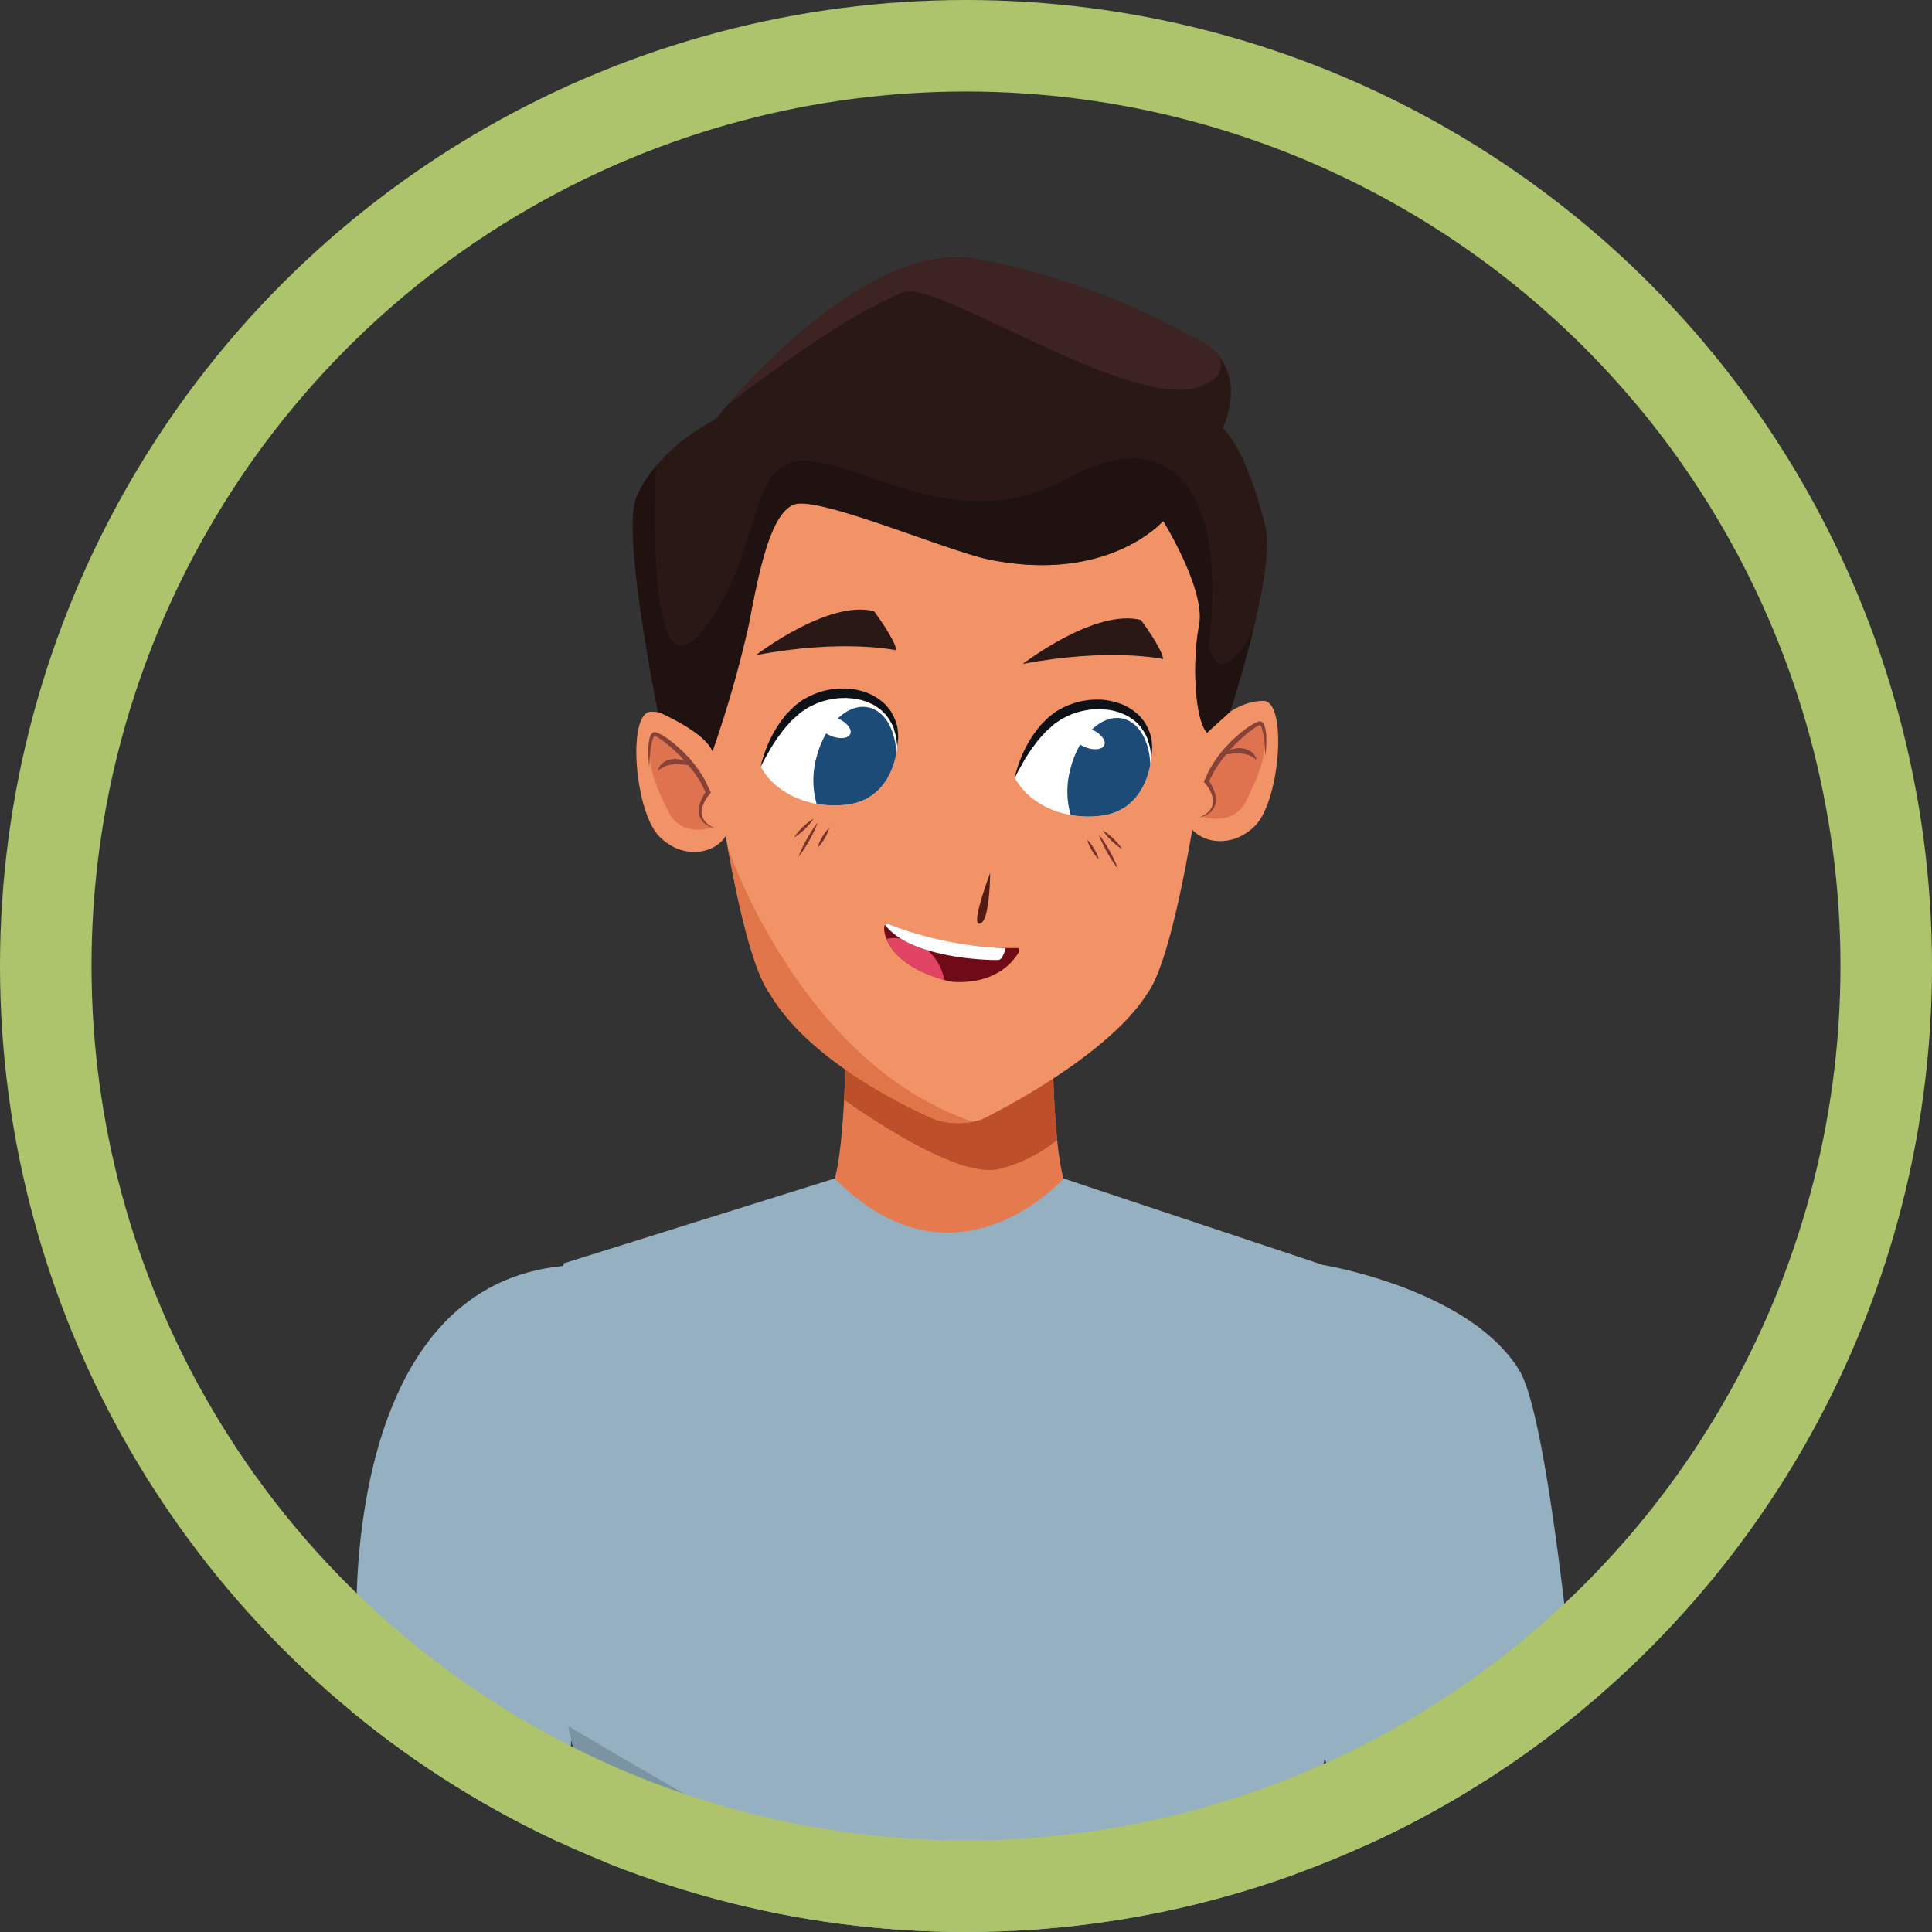 <svg xmlns="http://www.w3.org/2000/svg" xmlns:xlink="http://www.w3.org/1999/xlink" width="190" height="190" viewBox="0 0 190 190">
  <rect x="0" y="0" width="190" height="190" fill="#333333" stroke="none"/>
  <defs>
    <clipPath id="clip-path">
      <circle id="Elipse_5890" data-name="Elipse 5890" cx="95" cy="95" r="95" fill="none" stroke="#adc46c" stroke-width="9"/>
    </clipPath>
    <clipPath id="clip-path-2">
      <rect id="Rectángulo_341021" data-name="Rectángulo 341021" width="123.047" height="180.206" fill="none"/>
    </clipPath>
    <clipPath id="clip-path-4">
      <rect id="Rectángulo_341017" data-name="Rectángulo 341017" width="6.184" height="9.343" fill="none"/>
    </clipPath>
    <clipPath id="clip-path-5">
      <rect id="Rectángulo_341018" data-name="Rectángulo 341018" width="6.182" height="9.345" fill="none"/>
    </clipPath>
    <clipPath id="clip-path-6">
      <rect id="Rectángulo_341019" data-name="Rectángulo 341019" width="61.027" height="28.803" fill="none"/>
    </clipPath>
  </defs>
  <g id="Grupo_971282" data-name="Grupo 971282" transform="translate(-725 -1005)">
    <g id="Enmascarar_grupo_927258" data-name="Enmascarar grupo 927258" transform="translate(725 1005)" clip-path="url(#clip-path)">
      <g id="Grupo_970515" data-name="Grupo 970515" transform="translate(33.476 25.313)">
        <g id="Grupo_965388" data-name="Grupo 965388" transform="translate(0 0)" clip-path="url(#clip-path-2)">
          <g id="Grupo_965387" data-name="Grupo 965387" transform="translate(0 0)">
            <g id="Grupo_965386" data-name="Grupo 965386" clip-path="url(#clip-path-2)">
              <path id="Trazado_729972" data-name="Trazado 729972" d="M762.38,860.865c.14,2.61.475,5.505.947,8.565h12.065c-.977-5.733-1.646-9.277-1.646-9.277,0-4.246-4.872-51.917-7.737-61.087s-19.486-10.908-19.486-10.908-2.006,25.238,1.72,34.357,14.137,38.35,14.137,38.35" transform="translate(-652.344 -689.224)" fill="#f19367"/>
              <path id="Trazado_729973" data-name="Trazado 729973" d="M29.289,869.429c2.769-22.273,5.615-43.667,7.089-50.3a107.739,107.739,0,0,0,1.737-30.969s-15.777.879-18.93,18.931c-1.511,8.663-2.3,35.732-2.707,62.341Z" transform="translate(-14.409 -689.223)" fill="#f19367"/>
              <path id="Trazado_729974" data-name="Trazado 729974" d="M18.753,1223.1a121.2,121.2,0,0,0,14.271,1.663c.3-2.3.588-4.545.875-6.732l-14.82-7.73c-.122,4.115-.231,8.411-.326,12.8" transform="translate(-16.399 -1058.374)" fill="#bd502a"/>
              <path id="Trazado_729975" data-name="Trazado 729975" d="M21.159,937.941c-2.522.314-10.757-1.578-13.565-2.252,5.008,5.808,19.026,5.348,19.026,5.348,2.022-7.788,3.323-23.92,3.323-23.92V889.184c-5.007,12.15-14.055,33.622-12.6,32.815,1.528-.852,7.067-2.206,7.067-2.206s-3.629,8.4-4.89,10.126,4.7,7.641,1.643,8.022" transform="translate(-6.641 -777.568)" fill="#7a94a1"/>
              <path id="Trazado_729976" data-name="Trazado 729976" d="M832.263,1176.492c3.537.2,8.73.152,12.827-1.248-.435-4.931-1.181-12.334-2.07-20.183l-14.984,9.733c1.606,4.411,3.113,8.594,4.227,11.7" transform="translate(-724.096 -1010.072)" fill="#bd502a"/>
              <path id="Trazado_729977" data-name="Trazado 729977" d="M759.261,937.681c-.448-1.146,8.09-16.809,9.046-23.113s-1.147-4.2-1.147-4.2c-3.057,9.36-10.316,17-10.316,17s2.674-13.181,2.674-15.47-9.551-22.352-9.551-22.352l-2.333,6.074-1.645,23.216,10.472,22.258a21.324,21.324,0,0,0,9.982-.82c-2.9-.734-6.9-1.865-7.183-2.589" transform="translate(-652.349 -777.881)" fill="#7a94a1"/>
              <path id="Trazado_729978" data-name="Trazado 729978" d="M248.7,613.594c-.313-1.442-.644-2.324-.944-2.486-2.1-1.144-25.789-8.023-25.789-8.023-1.337-2.29-1.425-14.135-1.425-14.135l-10.08-3.769v-.055l-.075.028-.072-.028v.055l-10.082,3.769s-.087,11.845-1.424,14.135c0,0-23.689,6.878-25.79,8.023-.3.162-.61,1.044-.892,2.486Z" transform="translate(-150.523 -511.677)" fill="#e57a4e"/>
              <path id="Trazado_729979" data-name="Trazado 729979" d="M409.723,601.365a14.248,14.248,0,0,0,5.875-2.9c-.429-4.2-.468-9.517-.468-9.517l-10.08-3.768v-.055l-.075.028-.072-.028v.055l-10.082,3.768s-.018,2.585-.175,5.572c3.4,2.4,11.283,7.579,15.078,6.843" transform="translate(-345.107 -511.678)" fill="#bd502a"/>
              <path id="Trazado_729980" data-name="Trazado 729980" d="M19.979,794.565a143.313,143.313,0,0,0,2.729-17.68A91.006,91.006,0,0,0,25.838,787.5s.831,14.672,1.825,23.8H92.246c-.145-6.2-.152-11.755.071-15.774,0,0,2.393-7.913,4.483-16.766l7.312,15.542c10.831,1.733,18.721-5.753,18.721-5.753s-3.279-42.016-6.876-47.962c-4.861-8.038-19.291-10.4-19.347-10.406l-25.489-8.5s-10.62,11.976-22.508,0l-26.644,8.344s-.022.1-.055.264c-22.388,2.133-20.29,36.531-20.29,36.531L0,787.838c3.821,7.26,19.979,6.727,19.979,6.727" transform="translate(0 -631.097)" fill="#95b1c1"/>
              <path id="Trazado_729981" data-name="Trazado 729981" d="M183.751,1186.38h14.958c.471-1.052.744-1.685.744-1.685-4.968-6.88-14.911-20.823-14.911-20.823,2.615,1.289,42.42,15.092,44.712,14.9s2.293-1.148,2.293-1.148c-10.38-1.945-43.333-21.236-53.053-27.021a91.794,91.794,0,0,0,3.432,11.976s.831,14.672,1.826,23.8" transform="translate(-156.088 -1006.174)" fill="#7a94a1"/>
              <path id="Trazado_729982" data-name="Trazado 729982" d="M663.667,352.013s2.571-4.514,6.575-4.579c2.378-.037,1.674,9.728-.775,12.249s-6.015,1.683-6.808-.552Z" transform="translate(-579.479 -303.822)" fill="#f19367"/>
              <g id="Grupo_965379" data-name="Grupo 965379" transform="translate(84.738 45.867)" opacity="0.4">
                <g id="Grupo_965378" data-name="Grupo 965378">
                  <g id="Grupo_965377" data-name="Grupo 965377" clip-path="url(#clip-path-4)">
                    <path id="Trazado_729983" data-name="Trazado 729983" d="M675.063,374.521s2.989,1.052,4.279-1.44,2.542-5.486,1.543-7.683c0,0-2.757.641-5.3,5.785,0,0,1.868,2.323-.517,3.338" transform="translate(-675.063 -365.398)" fill="#c6442b"/>
                  </g>
                </g>
              </g>
              <path id="Trazado_729984" data-name="Trazado 729984" d="M679.272,366.838c-.026-.471-.053-.941-.1-1.407a6.376,6.376,0,0,0-.264-1.344.65.65,0,0,0-.14-.236c-.06-.026-.023-.035-.123.016l-.312.165-.27.195c-.178.123-.359.258-.539.409s-.366.28-.531.445l-.508.473c-.169.157-.317.336-.478.5s-.324.331-.461.517-.291.358-.436.538a12.218,12.218,0,0,0-.792,1.131,5.006,5.006,0,0,0-.324.606l-.308.616-.037-.229a4.254,4.254,0,0,1,.573,1.036,2.764,2.764,0,0,1,.157.575,1.729,1.729,0,0,1,.029.3,1.812,1.812,0,0,1-.017.3,2.053,2.053,0,0,1-.07.3l-.13.277-.185.238a1.516,1.516,0,0,1-.219.2,2.434,2.434,0,0,1-.492.3c-.176.072-.361.122-.537.182.167-.088.336-.168.5-.261a2.337,2.337,0,0,0,.428-.339,1.335,1.335,0,0,0,.175-.2l.135-.224a1.745,1.745,0,0,0,.117-.5,1.577,1.577,0,0,0-.006-.257,1.426,1.426,0,0,0-.044-.256,2.487,2.487,0,0,0-.176-.5,3.911,3.911,0,0,0-.578-.887l-.094-.108.056-.121.306-.656A5.451,5.451,0,0,1,673.9,368a12.676,12.676,0,0,1,.8-1.2c.149-.188.292-.381.447-.565s.328-.349.491-.525.328-.35.507-.509l.538-.476c.174-.164.374-.3.562-.448a4.389,4.389,0,0,1,.605-.417l.321-.191.323-.141a.471.471,0,0,1,.26-.053.429.429,0,0,1,.263.131.956.956,0,0,1,.2.377,4.947,4.947,0,0,1,.149,1.442,12.629,12.629,0,0,1-.087,1.417" transform="translate(-588.306 -317.841)" fill="#874237"/>
              <path id="Trazado_729985" data-name="Trazado 729985" d="M694.575,385.578a.969.969,0,0,0-.127-.11,4.033,4.033,0,0,0-.33-.234c-.075-.035-.157-.067-.234-.109a1,1,0,0,0-.264-.091,2.075,2.075,0,0,0-.284-.074l-.308-.028a.776.776,0,0,0-.312-.012c-.105.012-.21.008-.312.011a1.877,1.877,0,0,0-.3.011c-.094.018-.186.028-.271.038a3.891,3.891,0,0,1-.6.028,3.237,3.237,0,0,1,.513-.322c.081-.043.17-.089.266-.131a1.143,1.143,0,0,1,.321-.088c.115-.02.234-.048.357-.061a1.033,1.033,0,0,1,.377,0l.381.058a1.53,1.53,0,0,1,.349.144,1.564,1.564,0,0,1,.52.4,1.42,1.42,0,0,1,.217.406.554.554,0,0,1,.036.164" transform="translate(-604.47 -336.135)" fill="#874237"/>
              <path id="Trazado_729986" data-name="Trazado 729986" d="M310.068,173.544s12.1-5.812,16.271-12.342c3.425-4.582,6.247-27.946,6.641-31.572.013-.122.027-.241.039-.359s.019-.18.019-.18l-.006,0c.065-.749.107-1.506.107-2.274a25.328,25.328,0,0,0-50.657,0,25.666,25.666,0,0,0,.144,2.692h0s2.9,26.671,6.658,31.689c4.411,7.485,16.27,12.342,16.27,12.342a7.513,7.513,0,0,0,4.515,0" transform="translate(-247.023 -88.753)" fill="#f19367"/>
              <path id="Trazado_729987" data-name="Trazado 729987" d="M239.88,360.512s-2.571-4.513-6.574-4.576c-2.377-.036-1.674,9.727.775,12.248s6.016,1.681,6.808-.551Z" transform="translate(-202.739 -311.256)" fill="#f19367"/>
              <g id="Grupo_965382" data-name="Grupo 965382" transform="translate(30.409 46.932)" opacity="0.4">
                <g id="Grupo_965381" data-name="Grupo 965381">
                  <g id="Grupo_965380" data-name="Grupo 965380" clip-path="url(#clip-path-5)">
                    <path id="Trazado_729988" data-name="Trazado 729988" d="M248.437,383.006s-2.989,1.051-4.277-1.441-2.543-5.486-1.543-7.684c0,0,2.756.642,5.3,5.787,0,0-1.868,2.318.516,3.338" transform="translate(-242.255 -373.881)" fill="#c6442b"/>
                  </g>
                </g>
              </g>
              <path id="Trazado_729989" data-name="Trazado 729989" d="M241.282,375.312a12.673,12.673,0,0,1-.087-1.418,4.977,4.977,0,0,1,.149-1.443.967.967,0,0,1,.2-.378.43.43,0,0,1,.264-.131.469.469,0,0,1,.26.053l.323.142.321.192a4.381,4.381,0,0,1,.605.417c.188.149.389.284.562.449l.538.476c.18.159.338.34.508.509s.344.335.491.525l.447.566a12.8,12.8,0,0,1,.8,1.2,5.448,5.448,0,0,1,.325.646l.306.657.056.121-.094.108a3.89,3.89,0,0,0-.578.886,2.448,2.448,0,0,0-.176.5,1.422,1.422,0,0,0-.044.256,1.443,1.443,0,0,0-.006.256,1.729,1.729,0,0,0,.118.5l.135.224a1.356,1.356,0,0,0,.176.2,2.352,2.352,0,0,0,.427.339c.159.092.328.172.5.261-.176-.06-.361-.11-.537-.182a2.464,2.464,0,0,1-.492-.3,1.538,1.538,0,0,1-.219-.2l-.185-.238-.13-.276a2,2,0,0,1-.071-.3,1.725,1.725,0,0,1-.017-.3,1.745,1.745,0,0,1,.028-.3,2.762,2.762,0,0,1,.157-.575,4.256,4.256,0,0,1,.573-1.035l-.037.228-.307-.617a5.019,5.019,0,0,0-.324-.607,12.157,12.157,0,0,0-.791-1.132c-.145-.18-.3-.354-.436-.538s-.308-.344-.461-.518-.308-.346-.478-.5l-.508-.473c-.164-.164-.353-.3-.531-.445s-.361-.286-.539-.41l-.271-.2-.313-.166c-.1-.051-.063-.042-.123-.016a.643.643,0,0,0-.14.236,6.352,6.352,0,0,0-.264,1.344c-.052.466-.078.936-.1,1.408" transform="translate(-210.918 -325.251)" fill="#874237"/>
              <path id="Trazado_729990" data-name="Trazado 729990" d="M248.758,394.07a.554.554,0,0,1,.036-.165,1.42,1.42,0,0,1,.217-.406,1.556,1.556,0,0,1,.52-.4,1.532,1.532,0,0,1,.349-.144l.381-.058a1.036,1.036,0,0,1,.377,0c.123.013.242.042.357.061a1.136,1.136,0,0,1,.32.088c.1.042.185.088.266.132a3.216,3.216,0,0,1,.513.322,3.887,3.887,0,0,1-.6-.028c-.085-.009-.177-.02-.271-.038a1.866,1.866,0,0,0-.3-.011c-.1,0-.207,0-.312-.012a.779.779,0,0,0-.312.012l-.308.028a2.064,2.064,0,0,0-.284.074,1.012,1.012,0,0,0-.264.091c-.078.043-.16.074-.235.11a4,4,0,0,0-.329.234.962.962,0,0,0-.127.11" transform="translate(-217.533 -343.561)" fill="#874237"/>
              <path id="Trazado_729991" data-name="Trazado 729991" d="M500.1,482.271s0,4.467-.913,4.946.048-2.591.913-4.946" transform="translate(-436.204 -421.733)" fill="#521b14"/>
              <path id="Trazado_729992" data-name="Trazado 729992" d="M439.079,524.531a33.448,33.448,0,0,1-12.608-2.352.311.311,0,0,0-.41.132c-.176.26-.166,3.835,6.44,5.507,0,0,4.636.719,6.807-2.962,0,0,0-.417-.229-.327" transform="translate(-372.54 -456.605)" fill="#6f0b17"/>
              <path id="Trazado_729993" data-name="Trazado 729993" d="M427.755,533.583c.471,1.2,1.872,2.956,5.686,4.051a4.932,4.932,0,0,0-5.686-4.051" transform="translate(-374.061 -466.574)" fill="#e24464"/>
              <path id="Trazado_729994" data-name="Trazado 729994" d="M528.353,357.337A13.429,13.429,0,0,1,532,351.669c3.6-2.916,10.119-1.782,9.777,3.683,0,0-.249,5.038-4.808,5.7-3.688.533-7.248-1.1-8.616-3.714" transform="translate(-462.031 -306.16)" fill="#fff"/>
              <path id="Trazado_729995" data-name="Trazado 729995" d="M528.353,354.137a7.95,7.95,0,0,1,.216-.846,12.866,12.866,0,0,1,.864-2.145,11.611,11.611,0,0,1,.807-1.338l.518-.689c.183-.232.417-.432.632-.654l.334-.33.385-.289c.124-.09.238-.185.373-.273l.446-.246a7.5,7.5,0,0,1,1.878-.7,9.005,9.005,0,0,1,.991-.152c.332-.027.666-.018,1-.023a6.814,6.814,0,0,1,1.9.388,4.423,4.423,0,0,1,.846.392,3.785,3.785,0,0,1,.733.513l.326.28c.1.1.184.214.27.32l.25.314c.073.11.127.228.188.338a4.786,4.786,0,0,1,.476,1.266,8.486,8.486,0,0,1,.079,1.02c-.047.563-.083.873-.083.873l-.108-.857c-.039-.268-.159-.58-.243-.936a5.318,5.318,0,0,0-.588-1.068c-.066-.089-.124-.186-.2-.272l-.251-.243c-.087-.08-.164-.171-.255-.25l-.3-.213a3.11,3.11,0,0,0-.664-.381,4.576,4.576,0,0,0-.747-.29,5.849,5.849,0,0,0-.812-.184c-.278-.043-.567-.045-.853-.079-.289.013-.582.009-.873.037a8.613,8.613,0,0,0-.868.148,6.6,6.6,0,0,0-1.638.577l-.371.188c-.126.072-.254.166-.38.248l-.353.234-.315.282c-.205.19-.423.361-.612.557l-.537.6a6.63,6.63,0,0,0-.474.6c-.146.2-.306.383-.428.58-.245.392-.5.741-.678,1.075s-.358.617-.483.862c-.26.484-.392.774-.392.774" transform="translate(-462.031 -302.96)" fill="#0e1115"/>
              <path id="Trazado_729996" data-name="Trazado 729996" d="M569.844,366.083c.746-3.35,3.077-5.678,5.2-5.206,1.6.359,2.63,2.205,2.722,4.523-.252,1.4-1.205,4.507-4.719,5.015a9.728,9.728,0,0,1-3.118-.059,8.43,8.43,0,0,1-.089-4.274" transform="translate(-498.113 -315.524)" fill="#1d4b78"/>
              <path id="Trazado_729997" data-name="Trazado 729997" d="M572.959,368.484c-.2.471.346,1.153,1.223,1.524s1.746.295,1.946-.175-.347-1.155-1.222-1.526-1.746-.292-1.946.177" transform="translate(-501.002 -321.87)" fill="#fff"/>
              <path id="Trazado_729998" data-name="Trazado 729998" d="M329.332,348.61a13.447,13.447,0,0,1,3.647-5.667c3.6-2.917,10.12-1.779,9.777,3.685,0,0-.249,5.038-4.808,5.7-3.688.531-7.248-1.1-8.616-3.717" transform="translate(-287.992 -298.529)" fill="#fff"/>
              <path id="Trazado_729999" data-name="Trazado 729999" d="M329.332,345.412a8.031,8.031,0,0,1,.216-.846,12.871,12.871,0,0,1,.864-2.146,11.669,11.669,0,0,1,.808-1.338l.518-.69c.183-.232.417-.432.632-.654l.334-.33.385-.289c.124-.09.237-.184.373-.272l.446-.246a7.48,7.48,0,0,1,1.878-.7,9.1,9.1,0,0,1,.991-.152c.332-.026.666-.017,1-.023a6.791,6.791,0,0,1,1.9.389,4.411,4.411,0,0,1,.846.392,3.792,3.792,0,0,1,.733.514l.327.28c.1.1.183.214.269.32l.25.315c.073.109.127.228.188.338a4.791,4.791,0,0,1,.477,1.265,8.5,8.5,0,0,1,.079,1.02c-.047.563-.083.873-.083.873l-.108-.857c-.039-.268-.159-.58-.243-.937a5.338,5.338,0,0,0-.588-1.068c-.066-.089-.123-.186-.2-.272l-.251-.243c-.086-.08-.164-.171-.255-.251l-.3-.213a3.123,3.123,0,0,0-.664-.381,4.579,4.579,0,0,0-.747-.29,5.854,5.854,0,0,0-.812-.185c-.278-.042-.568-.045-.853-.079-.289.013-.582.008-.873.036a8.643,8.643,0,0,0-.868.148,6.594,6.594,0,0,0-1.638.577l-.371.188c-.127.071-.254.166-.38.247l-.353.234-.315.282c-.205.19-.423.361-.612.557l-.537.6a6.69,6.69,0,0,0-.473.6c-.146.2-.306.383-.428.58-.245.393-.5.741-.678,1.075s-.358.618-.483.862c-.261.484-.393.774-.393.774" transform="translate(-287.992 -295.332)" fill="#0e1115"/>
              <path id="Trazado_730000" data-name="Trazado 730000" d="M370.827,357.371c.747-3.347,3.077-5.677,5.2-5.2,1.6.355,2.631,2.2,2.723,4.523-.253,1.4-1.205,4.5-4.72,5.014a9.823,9.823,0,0,1-3.118-.059,8.473,8.473,0,0,1-.089-4.277" transform="translate(-324.078 -307.91)" fill="#1d4b78"/>
              <path id="Trazado_730001" data-name="Trazado 730001" d="M373.943,359.753c-.2.471.346,1.153,1.223,1.524s1.746.295,1.945-.174-.346-1.154-1.222-1.525-1.746-.295-1.945.175" transform="translate(-326.967 -314.235)" fill="#fff"/>
              <path id="Trazado_730002" data-name="Trazado 730002" d="M355.573,441.649a3.5,3.5,0,0,1,.238-.343c.08-.094.164-.212.272-.323l.333-.348.359-.321c.114-.1.236-.183.332-.26a3.352,3.352,0,0,1,.351-.227,3.438,3.438,0,0,1-.238.343c-.08.094-.164.213-.271.323l-.333.348-.36.321c-.114.1-.236.183-.332.26a3.458,3.458,0,0,1-.351.227" transform="translate(-310.94 -384.617)" fill="#79332d"/>
              <path id="Trazado_730003" data-name="Trazado 730003" d="M360.832,442.871s-.077.232-.223.563c-.078.163-.157.359-.262.558l-.328.624-.361.605c-.114.194-.241.364-.339.515-.206.3-.364.484-.364.484s.077-.232.222-.563c.078-.163.157-.359.262-.558l.328-.624.361-.606c.115-.194.241-.364.339-.515.206-.3.364-.484.364-.484" transform="translate(-313.898 -387.279)" fill="#79332d"/>
              <path id="Trazado_730004" data-name="Trazado 730004" d="M375.026,447.088a2.536,2.536,0,0,1-.106.341c-.043.1-.081.215-.142.33l-.19.362-.223.343c-.07.11-.155.2-.218.285a2.52,2.52,0,0,1-.246.259,2.5,2.5,0,0,1,.106-.341c.043-.1.08-.215.142-.33l.19-.362.223-.343c.071-.109.155-.2.218-.285a2.52,2.52,0,0,1,.245-.259" transform="translate(-326.967 -390.967)" fill="#79332d"/>
              <path id="Trazado_730005" data-name="Trazado 730005" d="M599.285,450.836a3.516,3.516,0,0,1-.351-.226c-.1-.077-.218-.157-.333-.26l-.36-.321-.333-.348c-.107-.11-.191-.23-.271-.323a3.425,3.425,0,0,1-.239-.343,3.388,3.388,0,0,1,.351.226c.1.077.219.157.333.26l.36.321.333.348c.107.111.191.229.272.323a3.456,3.456,0,0,1,.238.342" transform="translate(-522.409 -392.652)" fill="#79332d"/>
              <path id="Trazado_730006" data-name="Trazado 730006" d="M594.1,452.058s.157.187.364.484c.1.151.224.321.339.514l.361.606.328.624c.106.2.185.395.262.558.146.331.222.563.222.563s-.158-.187-.364-.484c-.1-.151-.225-.321-.339-.515l-.361-.606-.328-.624c-.1-.2-.184-.4-.262-.558-.146-.331-.223-.563-.223-.563" transform="translate(-519.524 -395.313)" fill="#79332d"/>
              <path id="Trazado_730007" data-name="Trazado 730007" d="M585.14,456.277a2.578,2.578,0,0,1,.245.259c.063.084.147.175.218.285l.223.342.19.362c.062.115.1.234.142.329a2.488,2.488,0,0,1,.106.341,2.544,2.544,0,0,1-.246-.258c-.063-.084-.148-.175-.218-.285l-.223-.342-.19-.362c-.061-.115-.1-.233-.142-.329a2.546,2.546,0,0,1-.106-.341" transform="translate(-511.69 -399.002)" fill="#79332d"/>
              <path id="Trazado_730008" data-name="Trazado 730008" d="M325.544,280.4s7.107-5.486,11.623-4.319c0,0,2.073,2.784,2.189,3.84,0,0-5.265-1.153-13.812.479" transform="translate(-284.68 -241.284)" fill="#2a1816"/>
              <path id="Trazado_730009" data-name="Trazado 730009" d="M534.606,287.286s7.108-5.486,11.623-4.322c0,0,2.073,2.783,2.188,3.841,0,0-5.263-1.154-13.811.481" transform="translate(-467.499 -247.303)" fill="#2a1816"/>
              <path id="Trazado_730010" data-name="Trazado 730010" d="M323.907,489.134a7.567,7.567,0,0,0,3.7.213c-16.964-5.662-24.132-26.963-24.132-26.963h0c1.13,6.242,2.572,12.276,4.166,14.408,4.41,7.485,16.27,12.342,16.27,12.342" transform="translate(-265.378 -404.343)" fill="#df7549"/>
              <path id="Trazado_730011" data-name="Trazado 730011" d="M236.868,48.573a111.855,111.855,0,0,0,3.558-12.4c.961-5,2.083-11.011,4.484-11.876s15.134,4.617,19.263,5.437c11.683,2.332,17.021-3.815,17.021-3.815s4.217,6.794,3.53,10.253-.44,9.329.782,10.571l2.273-2.061S292.462,30.332,291.2,26.3c0,0-1.622-7.037-4.153-9.535,0,0,3.337-6.6-3.565-9.222A70.175,70.175,0,0,0,262.889.172c-11.607-2.114-25.731,15.764-25.731,15.764s-5.657,2.679-7.781,7.673c-1.471,3.458,2.123,21.069,2.123,21.069s4.643,1.98,5.366,3.895" transform="translate(-200.276 0.002)" fill="#2a1816"/>
              <path id="Trazado_730012" data-name="Trazado 730012" d="M427.118,522.193a.3.3,0,0,0-.362.078c2.625,3.382,10.593,3.489,11.162,3.438.319-.024.55-.628.693-1.158a35.277,35.277,0,0,1-11.493-2.358" transform="translate(-373.187 -456.618)" fill="#fff"/>
              <path id="Trazado_730013" data-name="Trazado 730013" d="M351.868,9.817a7.143,7.143,0,0,0-3.27-2.275A70.177,70.177,0,0,0,328.007.171c-9.579-1.745-20.863,10.12-24.517,14.322,10.054-7.67,14-9.615,17.175-11.054s22.332,11.67,29.177,9.3c1.978-.685,2.408-1.752,2.025-2.92" transform="translate(-265.394 0.003)" fill="#3d2322"/>
              <g id="Grupo_965385" data-name="Grupo 965385" transform="translate(28.748 19.771)" opacity="0.6">
                <g id="Grupo_965384" data-name="Grupo 965384">
                  <g id="Grupo_965383" data-name="Grupo 965383" clip-path="url(#clip-path-6)">
                    <path id="Trazado_730014" data-name="Trazado 730014" d="M285.658,175.91c1.874-14.395-3.17-22.346-13.881-16.44s-20.122-1.73-25.925-1.73-3.924,9.346-10.117,16.868c-4.756,5.775-4.7-9.123-4.424-16.358a12.419,12.419,0,0,0-1.932,3.093c-1.471,3.458,2.123,21.069,2.123,21.069s4.643,1.98,5.366,3.895a111.833,111.833,0,0,0,3.558-12.4c.961-5,2.083-11.011,4.484-11.876s15.134,4.617,19.263,5.437c11.683,2.332,17.021-3.815,17.021-3.815s4.217,6.794,3.53,10.253-.44,9.329.782,10.571l2.273-2.061s1.241-3.805,2.273-8.046c-3.482,6.448-4.393,1.544-4.393,1.544" transform="translate(-229.025 -157.504)" fill="#170e0d"/>
                  </g>
                </g>
              </g>
            </g>
          </g>
        </g>
      </g>
    </g>
    <g id="Elipse_5889" data-name="Elipse 5889" transform="translate(725 1005)" fill="none" stroke="#adc46c" stroke-width="9">
      <circle cx="95" cy="95" r="95" stroke="none"/>
      <circle cx="95" cy="95" r="90.5" fill="none"/>
    </g>
  </g>
</svg>
